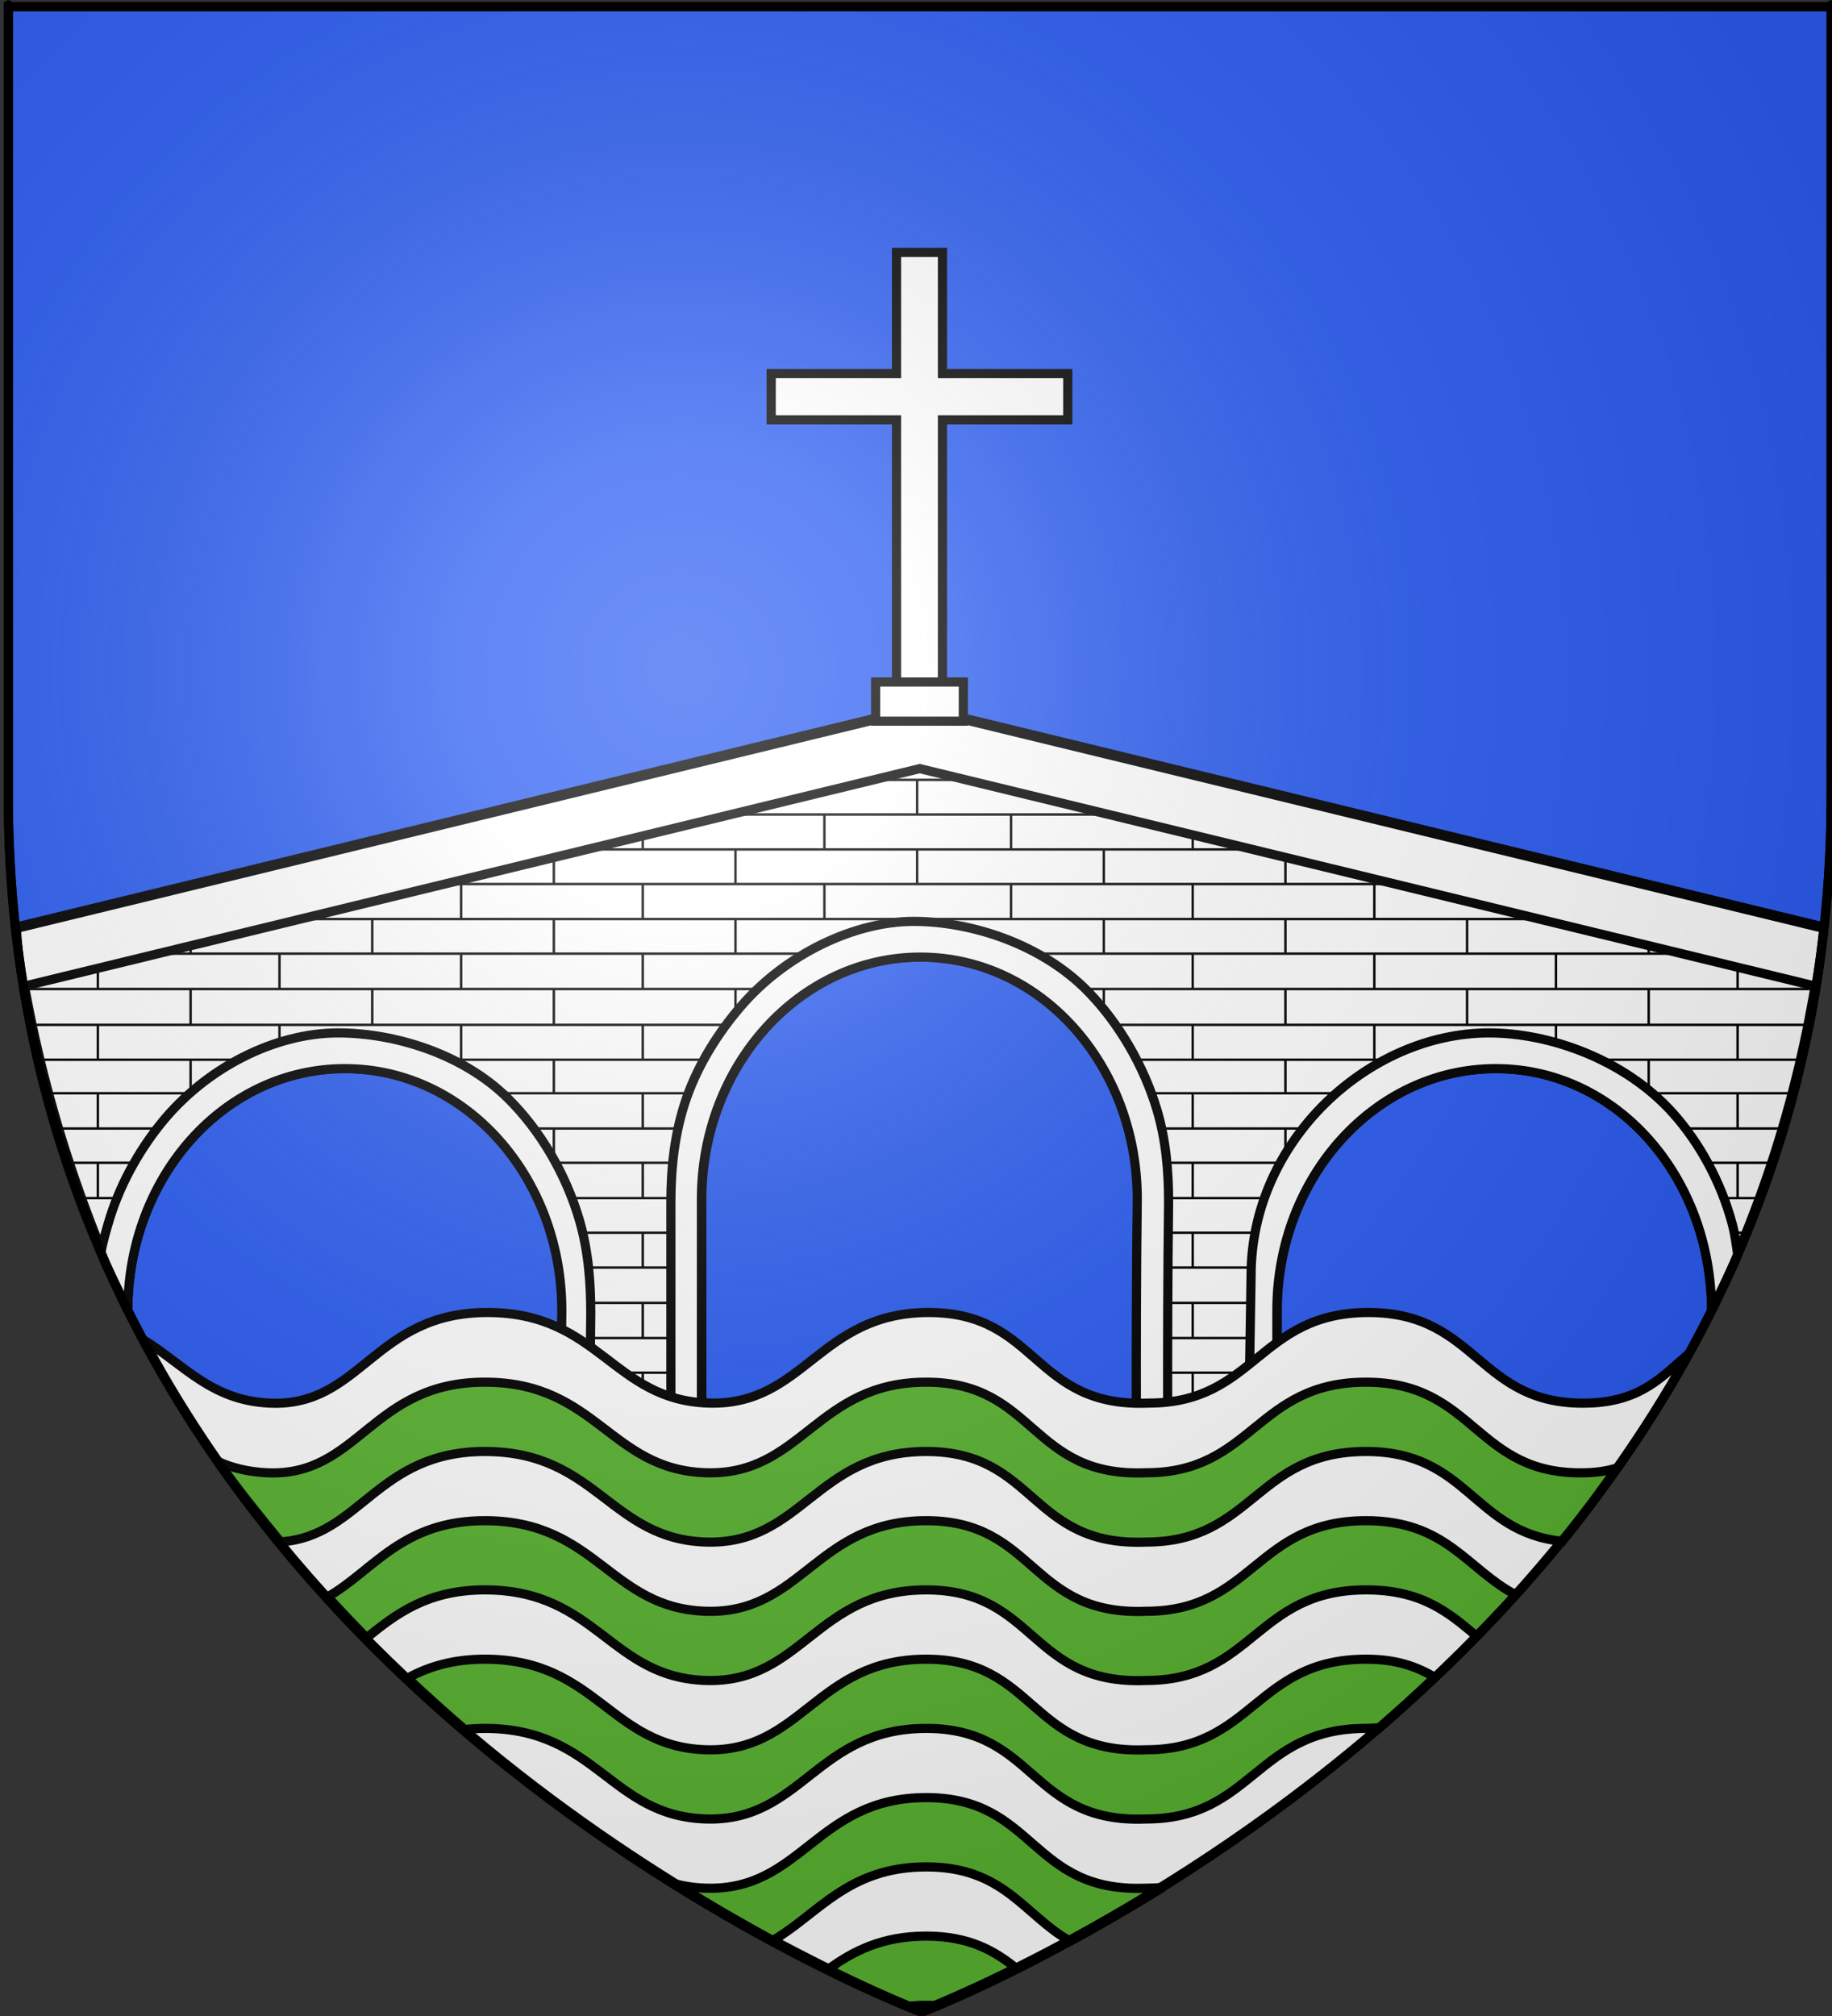 <?xml version="1.0" encoding="UTF-8" standalone="no"?>
<svg
   xmlns:dc="http://purl.org/dc/elements/1.1/"
   xmlns:cc="http://web.resource.org/cc/"
   xmlns:rdf="http://www.w3.org/1999/02/22-rdf-syntax-ns#"
   xmlns:svg="http://www.w3.org/2000/svg"
   xmlns="http://www.w3.org/2000/svg"
   xmlns:xlink="http://www.w3.org/1999/xlink"
   xmlns:sodipodi="http://sodipodi.sourceforge.net/DTD/sodipodi-0.dtd"
   xmlns:inkscape="http://www.inkscape.org/namespaces/inkscape"
   height="660"
   width="600"
   version="1.0"
   id="svg2"
   sodipodi:version="0.32"
   inkscape:version="0.45.1"
   sodipodi:docname="Blason ville fr Sorgues (Vaucluse).svg"
   sodipodi:docbase="C:\Users\Jany\Documents\aaaOuiqui\Blasons\Blasons Vaucluse"
   inkscape:export-filename="/Users/olivier/Desktop/Blason Rouge/Blason_Vide_3D.png"
   inkscape:export-xdpi="144"
   inkscape:export-ydpi="144"
   inkscape:output_extension="org.inkscape.output.svg.inkscape">
  <rect width="100%" height="100%" fill="#333333" stroke="none"/>
  <sodipodi:namedview
     inkscape:window-height="814"
     inkscape:window-width="1152"
     inkscape:pageshadow="2"
     inkscape:pageopacity="0.0"
     guidetolerance="10.0"
     gridtolerance="10.0"
     objecttolerance="10.0"
     borderopacity="1.0"
     bordercolor="#666666"
     pagecolor="#ffffff"
     id="base"
     showgrid="false"
     height="660px"
     inkscape:zoom="0.89095455"
     inkscape:cx="401.1422"
     inkscape:cy="418.97714"
     inkscape:window-x="-8"
     inkscape:window-y="-8"
     inkscape:current-layer="layer3"
     showguides="true"
     inkscape:guide-bbox="true" />
  <desc
     id="desc4">Flag of Canton of Valais (Wallis)</desc>
  <defs
     id="defs6">
    <linearGradient
       id="linearGradient2893">
      <stop
         style="stop-color:white;stop-opacity:0.314;"
         offset="0"
         id="stop2895" />
      <stop
         id="stop2897"
         offset="0.19"
         style="stop-color:white;stop-opacity:0.251;" />
      <stop
         style="stop-color:#6b6b6b;stop-opacity:0.125;"
         offset="0.6"
         id="stop2901" />
      <stop
         style="stop-color:black;stop-opacity:0.125;"
         offset="1"
         id="stop2899" />
    </linearGradient>
    <radialGradient
       inkscape:collect="always"
       xlink:href="#linearGradient2893"
       id="radialGradient3163"
       gradientUnits="userSpaceOnUse"
       gradientTransform="matrix(1.353,0,0,1.349,-76.404,-85.747)"
       cx="221.445"
       cy="226.331"
       fx="221.445"
       fy="226.331"
       r="300" />
    <g
       id="s">
      <g
         id="c">
        <path
           id="t"
           d="M 0,0 L 0,1 L 0.5,1 L 0,0 z "
           transform="matrix(0.951,0.309,-0.309,0.951,0,-1)" />
        <use
           xlink:href="#t"
           transform="scale(-1,1)"
           id="use2144"
           x="0"
           y="0"
           width="810"
           height="540" />
      </g>
      <g
         id="a">
        <use
           xlink:href="#c"
           transform="matrix(0.309,0.951,-0.951,0.309,0,0)"
           id="use2147"
           x="0"
           y="0"
           width="810"
           height="540" />
        <use
           xlink:href="#c"
           transform="matrix(-0.809,0.588,-0.588,-0.809,0,0)"
           id="use2149"
           x="0"
           y="0"
           width="810"
           height="540" />
      </g>
      <use
         xlink:href="#a"
         transform="scale(-1,1)"
         id="use2151"
         x="0"
         y="0"
         width="810"
         height="540" />
    </g>
    <linearGradient
       id="linearGradient2606">
      <stop
         style="stop-color:white;stop-opacity:0.314;"
         offset="0"
         id="stop2608" />
      <stop
         id="stop2610"
         offset="0.19"
         style="stop-color:white;stop-opacity:0.251;" />
      <stop
         style="stop-color:#6b6b6b;stop-opacity:0.125;"
         offset="0.6"
         id="stop2612" />
      <stop
         style="stop-color:black;stop-opacity:0.125;"
         offset="1"
         id="stop2614" />
    </linearGradient>
    <linearGradient
       id="linearGradient2616">
      <stop
         id="stop2618"
         offset="0"
         style="stop-color:white;stop-opacity:1;" />
      <stop
         style="stop-color:white;stop-opacity:1;"
         offset="0.229"
         id="stop2620" />
      <stop
         id="stop2622"
         offset="1"
         style="stop-color:black;stop-opacity:1;" />
    </linearGradient>
    <linearGradient
       id="linearGradient2624">
      <stop
         id="stop2626"
         offset="0"
         style="stop-color:#fd0000;stop-opacity:1;" />
      <stop
         style="stop-color:#e77275;stop-opacity:0.659;"
         offset="0.5"
         id="stop2628" />
      <stop
         style="stop-color:black;stop-opacity:0.323;"
         offset="1"
         id="stop2630" />
    </linearGradient>
    <radialGradient
       inkscape:collect="always"
       xlink:href="#linearGradient2955"
       id="radialGradient2632"
       cx="225.524"
       cy="218.901"
       fx="225.524"
       fy="218.901"
       r="300"
       gradientTransform="matrix(-4.167939e-4,2.183,-1.884,-3.599562e-4,615.597,-289.121)"
       gradientUnits="userSpaceOnUse" />
    <polygon
       id="polygon2634"
       transform="scale(53,53)"
       points="0,-1 0.588,0.809 -0.951,-0.309 0.951,-0.309 -0.588,0.809 0,-1 " />
    <clipPath
       id="clipPath2636">
      <path
         d="M 0,-200 L 0,600 L 300,600 L 300,-200 L 0,-200 z "
         id="path2638" />
    </clipPath>
    <radialGradient
       inkscape:collect="always"
       xlink:href="#linearGradient2955"
       id="radialGradient2640"
       gradientUnits="userSpaceOnUse"
       gradientTransform="matrix(-4.167939e-4,2.183,-1.884,-3.599562e-4,615.597,-289.121)"
       cx="225.524"
       cy="218.901"
       fx="225.524"
       fy="218.901"
       r="300" />
    <radialGradient
       inkscape:collect="always"
       xlink:href="#linearGradient2955"
       id="radialGradient2642"
       gradientUnits="userSpaceOnUse"
       gradientTransform="matrix(0,1.749,-1.593,-1.049767e-7,551.788,-191.29)"
       cx="225.524"
       cy="218.901"
       fx="225.524"
       fy="218.901"
       r="300" />
    <radialGradient
       inkscape:collect="always"
       xlink:href="#linearGradient2955"
       id="radialGradient2644"
       gradientUnits="userSpaceOnUse"
       gradientTransform="matrix(0,1.386,-1.323,-5.741131e-8,-158.082,-109.541)"
       cx="225.524"
       cy="218.901"
       fx="225.524"
       fy="218.901"
       r="300" />
    <radialGradient
       inkscape:collect="always"
       xlink:href="#linearGradient2893"
       id="radialGradient2646"
       gradientUnits="userSpaceOnUse"
       gradientTransform="matrix(1.353,0,0,1.349,-77.629,-85.747)"
       cx="221.445"
       cy="226.331"
       fx="221.445"
       fy="226.331"
       r="300" />
    <linearGradient
       id="linearGradient3521">
      <stop
         style="stop-color:white;stop-opacity:0.314;"
         offset="0"
         id="stop3523" />
      <stop
         id="stop3525"
         offset="0.19"
         style="stop-color:white;stop-opacity:0.251;" />
      <stop
         style="stop-color:#6b6b6b;stop-opacity:0.125;"
         offset="0.6"
         id="stop3527" />
      <stop
         style="stop-color:black;stop-opacity:0.125;"
         offset="1"
         id="stop3529" />
    </linearGradient>
    <linearGradient
       id="linearGradient3531">
      <stop
         id="stop3533"
         offset="0"
         style="stop-color:white;stop-opacity:1;" />
      <stop
         style="stop-color:white;stop-opacity:1;"
         offset="0.229"
         id="stop3535" />
      <stop
         id="stop3537"
         offset="1"
         style="stop-color:black;stop-opacity:1;" />
    </linearGradient>
    <linearGradient
       id="linearGradient3539">
      <stop
         id="stop3541"
         offset="0"
         style="stop-color:#fd0000;stop-opacity:1;" />
      <stop
         style="stop-color:#e77275;stop-opacity:0.659;"
         offset="0.5"
         id="stop3543" />
      <stop
         style="stop-color:black;stop-opacity:0.323;"
         offset="1"
         id="stop3545" />
    </linearGradient>
    <radialGradient
       inkscape:collect="always"
       xlink:href="#linearGradient2955"
       id="radialGradient3547"
       cx="225.524"
       cy="218.901"
       fx="225.524"
       fy="218.901"
       r="300"
       gradientTransform="matrix(-4.167939e-4,2.183,-1.884,-3.599562e-4,615.597,-289.121)"
       gradientUnits="userSpaceOnUse" />
    <polygon
       id="polygon3549"
       transform="scale(53,53)"
       points="0,-1 0.588,0.809 -0.951,-0.309 0.951,-0.309 -0.588,0.809 0,-1 " />
    <clipPath
       id="clipPath3551">
      <path
         d="M 0,-200 L 0,600 L 300,600 L 300,-200 L 0,-200 z "
         id="path3553" />
    </clipPath>
    <radialGradient
       inkscape:collect="always"
       xlink:href="#linearGradient2955"
       id="radialGradient3555"
       gradientUnits="userSpaceOnUse"
       gradientTransform="matrix(-4.167939e-4,2.183,-1.884,-3.599562e-4,615.597,-289.121)"
       cx="225.524"
       cy="218.901"
       fx="225.524"
       fy="218.901"
       r="300" />
    <radialGradient
       inkscape:collect="always"
       xlink:href="#linearGradient2955"
       id="radialGradient3557"
       gradientUnits="userSpaceOnUse"
       gradientTransform="matrix(0,1.749,-1.593,-1.049767e-7,551.788,-191.29)"
       cx="225.524"
       cy="218.901"
       fx="225.524"
       fy="218.901"
       r="300" />
    <radialGradient
       inkscape:collect="always"
       xlink:href="#linearGradient2955"
       id="radialGradient3559"
       gradientUnits="userSpaceOnUse"
       gradientTransform="matrix(0,1.386,-1.323,-5.741131e-8,-158.082,-109.541)"
       cx="225.524"
       cy="218.901"
       fx="225.524"
       fy="218.901"
       r="300" />
    <radialGradient
       inkscape:collect="always"
       xlink:href="#linearGradient2893"
       id="radialGradient3561"
       gradientUnits="userSpaceOnUse"
       gradientTransform="matrix(1.353,0,0,1.349,-77.629,-85.747)"
       cx="221.445"
       cy="226.331"
       fx="221.445"
       fy="226.331"
       r="300" />
    <linearGradient
       id="linearGradient8814">
      <stop
         id="stop8816"
         offset="0"
         style="stop-color:white;stop-opacity:0.314" />
      <stop
         id="stop8818"
         offset="0.19"
         style="stop-color:white;stop-opacity:0.251" />
      <stop
         id="stop8820"
         offset="0.6"
         style="stop-color:#6b6b6b;stop-opacity:0.125" />
      <stop
         id="stop8822"
         offset="1"
         style="stop-color:black;stop-opacity:0.125" />
    </linearGradient>
    <linearGradient
       id="linearGradient8806">
      <stop
         id="stop8808"
         offset="0"
         style="stop-color:white;stop-opacity:1" />
      <stop
         id="stop8810"
         offset="0.229"
         style="stop-color:white;stop-opacity:1" />
      <stop
         id="stop8812"
         offset="1"
         style="stop-color:black;stop-opacity:1" />
    </linearGradient>
    <linearGradient
       id="linearGradient8798">
      <stop
         id="stop8800"
         offset="0"
         style="stop-color:#fd0000;stop-opacity:1" />
      <stop
         id="stop8802"
         offset="0.5"
         style="stop-color:#e77275;stop-opacity:0.659" />
      <stop
         id="stop8804"
         offset="1"
         style="stop-color:black;stop-opacity:0.323" />
    </linearGradient>
    <radialGradient
       gradientTransform="matrix(-4.167939e-4,2.183,-1.884,-3.599562e-4,615.597,-289.121)"
       gradientUnits="userSpaceOnUse"
       xlink:href="#linearGradient2955"
       id="radialGradient8796"
       fy="218.901"
       fx="225.524"
       r="300"
       cy="218.901"
       cx="225.524" />
    <polygon
       id="polygon8794"
       transform="scale(53,53)"
       points="0,-1 0.588,0.809 -0.951,-0.309 0.951,-0.309 -0.588,0.809 0,-1 " />
    <clipPath
       id="clipPath8790">
      <path
         id="path8792"
         d="M 0,-200 L 0,600 L 300,600 L 300,-200 L 0,-200 z " />
    </clipPath>
    <radialGradient
       gradientTransform="matrix(-4.167939e-4,2.183,-1.884,-3.599562e-4,615.597,-289.121)"
       gradientUnits="userSpaceOnUse"
       xlink:href="#linearGradient2955"
       id="radialGradient8788"
       fy="218.901"
       fx="225.524"
       r="300"
       cy="218.901"
       cx="225.524" />
    <radialGradient
       gradientTransform="matrix(0,1.749,-1.593,-1.049767e-7,551.788,-191.29)"
       gradientUnits="userSpaceOnUse"
       xlink:href="#linearGradient2955"
       id="radialGradient8786"
       fy="218.901"
       fx="225.524"
       r="300"
       cy="218.901"
       cx="225.524" />
    <radialGradient
       gradientTransform="matrix(0,1.386,-1.323,-5.741131e-8,-158.082,-109.541)"
       gradientUnits="userSpaceOnUse"
       xlink:href="#linearGradient2955"
       id="radialGradient8784"
       fy="218.901"
       fx="225.524"
       r="300"
       cy="218.901"
       cx="225.524" />
    <radialGradient
       gradientTransform="matrix(1.353,0,0,1.349,-77.629,-85.747)"
       gradientUnits="userSpaceOnUse"
       xlink:href="#linearGradient2893"
       id="radialGradient8782"
       fy="226.331"
       fx="221.445"
       r="300"
       cy="226.331"
       cx="221.445" />
    <radialGradient
       r="300"
       fy="218.901"
       fx="225.524"
       cy="218.901"
       cx="225.524"
       gradientTransform="matrix(0,1.386,-1.323,-5.741131e-8,-158.082,-109.541)"
       gradientUnits="userSpaceOnUse"
       id="radialGradient2871"
       xlink:href="#linearGradient2955"
       inkscape:collect="always" />
    <radialGradient
       r="300"
       fy="218.901"
       fx="225.524"
       cy="218.901"
       cx="225.524"
       gradientTransform="matrix(0,1.749,-1.593,-1.049767e-7,551.788,-191.29)"
       gradientUnits="userSpaceOnUse"
       id="radialGradient2865"
       xlink:href="#linearGradient2955"
       inkscape:collect="always" />
    <radialGradient
       r="300"
       fy="218.901"
       fx="225.524"
       cy="218.901"
       cx="225.524"
       gradientTransform="matrix(-4.167939e-4,2.183,-1.884,-3.599562e-4,615.597,-289.121)"
       gradientUnits="userSpaceOnUse"
       id="radialGradient1911"
       xlink:href="#linearGradient2955"
       inkscape:collect="always" />
    <clipPath
       id="clip">
      <path
         id="path10"
         d="M 0,-200 L 0,600 L 300,600 L 300,-200 L 0,-200 z " />
    </clipPath>
    <polygon
       points="0,-1 0.588,0.809 -0.951,-0.309 0.951,-0.309 -0.588,0.809 0,-1 "
       transform="scale(53,53)"
       id="star" />
    <radialGradient
       gradientUnits="userSpaceOnUse"
       gradientTransform="matrix(-4.167939e-4,2.183,-1.884,-3.599562e-4,615.597,-289.121)"
       r="300"
       fy="218.901"
       fx="225.524"
       cy="218.901"
       cx="225.524"
       id="radialGradient2961"
       xlink:href="#linearGradient2955"
       inkscape:collect="always" />
    <linearGradient
       id="linearGradient2955">
      <stop
         style="stop-color:#fd0000;stop-opacity:1;"
         offset="0"
         id="stop2867" />
      <stop
         id="stop2873"
         offset="0.5"
         style="stop-color:#e77275;stop-opacity:0.659;" />
      <stop
         id="stop2959"
         offset="1"
         style="stop-color:black;stop-opacity:0.323;" />
    </linearGradient>
    <linearGradient
       id="linearGradient2885">
      <stop
         style="stop-color:white;stop-opacity:1;"
         offset="0"
         id="stop2887" />
      <stop
         id="stop2891"
         offset="0.229"
         style="stop-color:white;stop-opacity:1;" />
      <stop
         style="stop-color:black;stop-opacity:1;"
         offset="1"
         id="stop2889" />
    </linearGradient>
    <linearGradient
       id="linearGradient39148">
      <stop
         id="stop39150"
         offset="0"
         style="stop-color:white;stop-opacity:0.314;" />
      <stop
         style="stop-color:white;stop-opacity:0.251;"
         offset="0.19"
         id="stop39152" />
      <stop
         id="stop39154"
         offset="0.6"
         style="stop-color:#6b6b6b;stop-opacity:0.125;" />
      <stop
         id="stop39156"
         offset="1"
         style="stop-color:black;stop-opacity:0.125;" />
    </linearGradient>
  </defs>
  <g
     inkscape:groupmode="layer"
     id="layer3"
     inkscape:label="Fond écu"
     style="display:inline">
    <path
       id="path2855"
       style="fill:#2b5df2;fill-opacity:1;fill-rule:evenodd;stroke:#000000;stroke-width:3;stroke-linecap:butt;stroke-linejoin:miter;stroke-opacity:1;stroke-miterlimit:4;stroke-dasharray:none"
       d="M 301.226,658.5 C 301.226,658.5 599.726,546.18 599.726,260.728 C 599.726,-24.723 599.726,2.176 599.726,2.176 L 2.726,2.176 L 2.726,260.728 C 2.726,546.18 301.226,658.5 301.226,658.5 z "
       sodipodi:nodetypes="cccccc" />
    <g
       id="g6708">
      <path
         id="rect38829"
         d="M 301.226,231.6 L 5.03,303.564 C 10.809,347.284 23.357,389.097 41.856,429.076 C 41.856,385.331 73.48,349.841 113.063,349.841 C 152.646,349.841 184.131,385.331 184.131,429.076 C 183.981,440.975 183.879,452.902 183.827,464.812 L 229.853,464.812 L 229.853,392.564 C 229.853,348.819 261.968,313.329 301.551,313.329 C 341.134,313.329 372.598,348.819 372.598,392.564 C 372.295,416.626 372.247,440.715 372.294,464.812 L 418.32,464.812 L 418.32,429.076 C 418.32,385.331 450.435,349.841 490.018,349.841 C 529.601,349.841 560.595,385.331 560.595,429.076 C 582.077,384.538 592.085,344.339 597.36,303.497 L 301.226,231.6 z "
         style="fill:#ffffff;fill-opacity:1;stroke:#000000;stroke-width:3;stroke-miterlimit:4;stroke-dasharray:none;stroke-opacity:1;display:inline"
         sodipodi:nodetypes="cccsccccsccccsccc" />
      <path
         sodipodi:nodetypes="ccccccccccccccccccccccccccccccccccccccccccccccccccccccccccccccccccccccccccccccccccccccccccccccccccccccccccccccccccccccccccccccccccccccccccccccccccccccccccccccccccccccccccccccccccccccccccccccccccccccccccccccccccccccccccccccccccccccccccccccccccccccccccccccccccccccccc"
         d="M 557.754,403.576 L 557.754,403.576 L 572.139,403.576 M 536.321,369.453 L 583.644,369.453 M 545.674,380.674 L 580.277,380.674 M 553.078,392.241 L 576.909,392.241 M 521.902,357.907 L 587.011,357.907 M 370.699,380.674 L 433.051,380.674 M 373.427,392.241 L 426.036,392.241 M 371.868,403.576 L 420.97,403.576 M 371.478,449.396 L 418.242,449.396 M 372.258,438.053 L 418.242,438.053 M 372.258,414.97 L 418.242,414.97 M 372.258,426.537 L 417.463,426.537 M 371.868,460.82 L 417.852,460.82 M 364.853,357.907 L 458.381,357.907 M 359.398,346.932 L 589.817,346.932 M 349.655,335.517 L 593.184,335.517 M 336.795,323.784 L 595.148,323.784 M 369.53,369.453 L 442.793,369.453 M 183.643,460.82 L 229.238,460.82 M 179.746,403.576 L 228.848,403.576 M 183.643,449.396 L 230.018,449.396 M 183.643,438.053 L 229.238,438.053 M 183.643,426.537 L 229.628,426.537 M 182.864,414.97 L 229.628,414.97 M 143.115,357.907 L 236.642,357.907 M 159.872,369.453 L 233.135,369.453 M 169.225,380.674 L 230.407,380.674 M 176.239,392.241 L 228.848,392.241 M 251.841,244.005 L 350.045,244.005 M 201.57,255.319 L 396.419,255.319 M 157.144,266.653 L 443.572,266.653 M 110.77,278.086 L 491.116,278.086 M 62.447,289.421 L 539.438,289.421 M 16.463,300.874 L 586.592,300.874 M 6.173,312.209 L 596.271,312.209 M 7.576,323.784 L 265.48,323.784 M 10.102,335.517 L 251.451,335.517 M 11.785,346.932 L 242.098,346.932 M 14.872,357.907 L 81.542,357.907 M 18.239,369.453 L 65.175,369.453 M 21.606,380.674 L 55.822,380.674 M 26.657,392.241 L 48.808,392.241 M 151.022,312.209 L 151.022,323.784 M 151.022,335.259 L 151.022,346.838 M 151.022,357.907 L 151.022,361.716 M 151.022,289.421 L 151.022,300.874 M 151.022,266.653 L 151.022,278.086 M 210.509,312.209 L 210.509,323.784 M 210.509,335.259 L 210.509,346.838 M 210.509,357.907 L 210.509,369.453 M 210.509,380.674 L 210.509,392.241 M 210.509,403.576 L 210.509,414.97 M 210.509,426.537 L 210.509,438.053 M 210.509,449.396 L 210.509,460.82 M 210.509,289.421 L 210.509,300.874 M 210.509,266.653 L 210.509,278.086 M 269.997,312.209 L 269.997,320.735 M 269.997,289.421 L 269.997,300.874 M 269.997,266.653 L 269.997,278.086 M 269.997,244.005 L 269.997,255.319 M 91.535,312.209 L 91.535,323.784 M 91.535,335.259 L 91.535,346.838 M 91.535,289.421 L 91.535,300.874 M 32.047,312.209 L 32.047,323.784 M 32.047,335.259 L 32.047,346.838 M 32.047,357.907 L 32.047,369.453 M 32.047,380.674 L 32.047,392.241 M 181.399,300.874 L 181.399,312.209 M 181.399,323.784 L 181.399,335.363 M 181.399,346.938 L 181.399,357.907 M 181.399,369.453 L 181.399,380.674 M 181.399,392.241 L 181.399,403.576 M 181.399,278.086 L 181.399,289.421 M 181.399,259.897 L 181.399,266.653 M 240.886,300.874 L 240.886,312.209 M 240.886,323.784 L 240.886,335.363 M 240.886,278.086 L 240.886,289.421 M 240.886,255.319 L 240.886,266.653 M 300.373,300.874 L 300.373,312.209 M 300.373,278.086 L 300.373,289.421 M 300.373,255.319 L 300.373,266.653 M 300.373,232.429 L 300.373,244.005 M 121.911,300.874 L 121.911,312.209 M 121.911,323.784 L 121.911,335.363 M 121.911,278.086 L 121.911,289.421 M 62.424,300.874 L 62.424,312.209 M 62.424,323.784 L 62.424,335.363 M 62.424,346.938 L 62.424,357.907 M 450.107,312.209 L 450.107,323.784 M 450.107,335.259 L 450.107,346.838 M 450.107,357.907 L 450.107,362.56 M 450.107,289.421 L 450.107,300.874 M 450.107,266.653 L 450.107,278.086 M 509.595,312.209 L 509.595,323.784 M 509.595,335.259 L 509.595,346.838 M 509.595,289.421 L 509.595,300.874 M 569.082,312.209 L 569.082,323.784 M 569.082,335.259 L 569.082,346.838 M 569.082,357.907 L 569.082,369.453 M 569.082,380.674 L 569.082,392.241 M 569.082,296.231 L 569.082,300.874 M 390.62,312.209 L 390.62,323.784 M 390.62,335.259 L 390.62,346.838 M 390.62,357.907 L 390.62,369.453 M 390.62,380.674 L 390.62,392.241 M 390.62,403.576 L 390.62,414.97 M 390.62,426.537 L 390.62,438.053 M 390.62,449.396 L 390.62,460.82 M 390.62,289.421 L 390.62,300.874 M 390.62,266.653 L 390.62,278.086 M 331.132,312.209 L 331.132,320.312 M 331.132,289.421 L 331.132,300.874 M 331.132,266.653 L 331.132,278.086 M 331.132,244.005 L 331.132,255.319 M 480.484,300.874 L 480.484,312.209 M 480.484,323.784 L 480.484,335.363 M 480.484,346.938 L 480.484,349.886 M 480.484,278.086 L 480.484,289.421 M 539.971,300.874 L 539.971,312.209 M 539.971,323.784 L 539.971,335.363 M 539.971,346.938 L 539.971,357.907 M 420.997,300.874 L 420.997,312.209 M 420.997,323.784 L 420.997,335.363 M 420.997,346.938 L 420.997,357.907 M 420.997,369.453 L 420.997,380.674 M 420.997,392.241 L 420.997,403.576 M 420.997,278.086 L 420.997,289.421 M 420.997,261.164 L 420.997,266.653 M 361.509,300.874 L 361.509,312.209 M 361.509,323.784 L 361.509,335.363 M 361.509,278.086 L 361.509,289.421 M 361.509,255.319 L 361.509,266.653"
         style="fill:#ffffff;fill-opacity:1;fill-rule:evenodd;stroke:#000000;stroke-width:0.8;stroke-linecap:butt;stroke-linejoin:miter;stroke-miterlimit:4;stroke-dasharray:none;stroke-opacity:1;display:inline"
         id="path2804" />
      <path
         id="path38853"
         d="M 301.226,232.053 L 5.399,303.927 C 5.662,310.38 6.704,316.638 7.692,322.91 L 301.226,251.627 L 594.758,322.892 C 595.772,316.575 596.679,310.258 597.32,303.941 L 301.226,232.053 z M 372.468,407.533 C 372.302,426.763 372.257,446.014 372.294,465.265 C 372.306,447.698 372.377,430.136 372.598,412.591 C 372.598,410.89 372.561,409.207 372.468,407.533 z M 184.001,444.021 C 183.935,451.101 183.858,458.188 183.827,465.265 L 183.979,465.265 C 184.027,459.873 184.063,454.488 184.131,449.103 C 184.131,447.394 184.096,445.703 184.001,444.021 z "
         style="fill:#ffffff;fill-opacity:1;stroke:#000000;stroke-width:3;stroke-miterlimit:4;stroke-dasharray:none;stroke-opacity:1;display:inline"
         sodipodi:nodetypes="cccccccccccccccc" />
      <path
         sodipodi:nodetypes="cssccccsccccssccssccsccccssccccccsccssc"
         id="path38858"
         d="M 299.229,301.643 C 279.788,301.643 257.318,312.419 242.678,329.427 C 235.211,338.101 228.77,348.374 224.928,359.234 C 220.965,370.432 219.719,382.234 219.719,393.535 L 219.719,464.818 L 229.723,464.818 L 229.723,392.57 C 229.723,348.825 261.838,313.335 301.421,313.335 C 341.004,313.335 372.468,348.825 372.468,392.57 C 372.164,416.632 372.117,440.721 372.164,464.818 L 382.428,464.818 C 382.385,441.043 382.433,417.275 382.732,393.535 C 382.732,383.865 381.946,373.408 378.869,363.186 C 374.591,348.976 366.609,335.253 356.605,324.886 C 341.249,308.974 317.899,301.643 299.229,301.643 z M 110.741,338.155 C 90.284,338.155 67.59,349.328 52.714,367.797 C 45.081,377.275 38.821,388.731 35.419,400.639 C 34.535,403.734 33.589,406.858 33.092,409.984 C 34.777,414.946 38.709,421.912 41.866,429.082 C 41.866,385.337 73.349,349.847 112.933,349.847 C 152.516,349.847 184.001,385.337 184.001,429.082 C 183.851,440.981 183.748,452.908 183.697,464.818 L 193.18,464.818 C 193.233,453.229 193.338,441.624 193.484,430.047 C 193.484,420.271 192.771,409.716 189.751,399.416 C 185.392,384.548 177.094,370.221 166.38,359.61 C 151.307,344.681 128.708,338.155 110.741,338.155 z M 487.696,338.155 C 448.113,338.155 409.749,373.645 409.749,417.39 L 408.989,464.818 L 418.19,464.818 L 418.19,429.082 C 418.19,385.337 450.304,349.847 489.888,349.847 C 529.471,349.847 560.535,385.337 560.535,429.082 C 563.353,423.085 566.466,417.309 569.113,410.793 C 568.637,407.34 568.18,403.871 567.249,400.428 C 563.662,387.157 556.786,374.302 547.806,364.316 C 532.065,346.812 507.484,338.155 487.696,338.155 z "
         style="fill:#ffffff;fill-opacity:1;stroke:#000000;stroke-width:3;stroke-miterlimit:4;stroke-dasharray:none;stroke-opacity:1;display:inline" />
      <path
         style="fill:none;fill-rule:evenodd;stroke:none;stroke-width:1px;stroke-linecap:butt;stroke-linejoin:miter;stroke-opacity:1"
         d="M 138.326,382.849 C 218.126,292.249 218.126,292.249 218.126,292.249 L 265.526,304.849 L 282.326,316.249 L 315.926,288.049 L 363.326,310.849 L 395.726,285.049 L 449.126,307.849 L 467.726,330.049 L 467.126,433.849 L 134.726,431.449 L 138.326,382.849 z "
         id="path42550"
         sodipodi:nodetypes="cccccccccccc" />
    </g>
    <path
       style="fill:#ffffff;fill-opacity:1;fill-rule:evenodd;stroke:#000000;stroke-width:3;stroke-linecap:butt;stroke-linejoin:miter;stroke-miterlimit:4;stroke-dasharray:none;stroke-opacity:1;display:inline"
       d="M 160.132,429.688 C 122.313,429.416 118.5,460.841 88.132,459.344 C 69.282,458.414 60.502,447.014 47.041,438.625 C 130.091,594.034 302.601,658.5 302.601,658.5 C 302.601,658.5 469.15,594.862 553.166,443.095 C 544.492,450.533 537.527,458.828 520.257,459.344 C 483.997,460.427 484.238,429.688 448.226,429.688 C 412.214,429.688 411.146,459.344 376.226,459.344 C 338.13,460.931 340.206,429.688 304.194,429.688 C 268.182,429.688 263.496,460.238 232.163,459.344 C 200.745,458.447 196.363,429.959 160.132,429.688 z "
       id="path34907"
       sodipodi:nodetypes="cscccsscssc" />
    <path
       style="fill:#5ab532;fill-opacity:1;fill-rule:evenodd;stroke:#000000;stroke-width:3;stroke-linecap:butt;stroke-linejoin:miter;stroke-miterlimit:4;stroke-dasharray:none;stroke-opacity:1;display:inline"
       d="M 159.288,452.5 C 121.47,452.229 117.656,483.654 87.288,482.156 C 81.219,481.857 75.762,480.489 71.446,478.469 C 77.814,487.62 85.027,496.387 91.882,504.781 C 118.148,503.076 123.468,474.931 159.288,475.188 C 195.519,475.459 199.902,503.947 231.319,504.844 C 262.652,505.738 267.339,475.188 303.351,475.188 C 339.363,475.188 337.287,506.431 375.382,504.844 C 410.303,504.844 411.37,475.188 447.382,475.188 C 480.829,475.188 482.474,501.684 511.664,504.594 C 517.926,496.918 523.743,488.933 529.603,480.625 C 526.365,481.486 523.585,482.032 519.413,482.156 C 483.153,483.24 483.394,452.5 447.382,452.5 C 411.37,452.5 410.303,482.156 375.382,482.156 C 337.287,483.744 339.363,452.5 303.351,452.5 C 267.339,452.5 262.652,483.05 231.319,482.156 C 199.902,481.26 195.519,452.771 159.288,452.5 z M 159.288,497.844 C 131.725,497.646 122.233,514.291 107.351,522.75 C 111.538,527.364 115.792,531.828 120.069,536.188 C 129.668,528.438 140.079,520.362 159.288,520.5 C 195.519,520.771 199.902,549.26 231.319,550.156 C 262.652,551.05 267.339,520.5 303.351,520.5 C 339.363,520.5 337.287,551.744 375.382,550.156 C 410.303,550.156 411.37,520.5 447.382,520.5 C 465.74,520.5 474.416,527.937 483.57,535.626 C 487.878,531.236 492.166,526.743 496.383,522.095 C 480.401,513.677 473.693,497.844 447.382,497.844 C 411.37,497.844 410.303,527.5 375.382,527.5 C 337.287,529.087 339.363,497.844 303.351,497.844 C 267.339,497.844 262.652,528.394 231.319,527.5 C 199.902,526.603 195.519,498.115 159.288,497.844 z M 159.288,543.188 C 148.324,543.109 140.23,545.7 133.507,549.375 C 139.716,555.239 145.97,560.86 152.226,566.219 C 154.452,565.977 156.781,565.826 159.288,565.844 C 195.519,566.115 199.902,594.603 231.319,595.5 C 262.652,596.394 267.339,565.844 303.351,565.844 C 339.363,565.844 337.287,597.087 375.382,595.5 C 410.303,595.5 411.37,565.844 447.382,565.844 C 448.978,565.844 450.204,565.635 451.664,565.751 C 457.95,560.36 463.677,554.995 469.915,549.094 C 463.908,545.63 457.497,543.188 447.382,543.188 C 411.37,543.188 410.303,572.844 375.382,572.844 C 337.287,574.431 339.363,543.188 303.351,543.188 C 267.339,543.188 262.652,573.738 231.319,572.844 C 199.902,571.947 195.519,543.459 159.288,543.188 z M 303.351,588.5 C 267.339,588.5 262.652,619.05 231.319,618.156 C 227.676,618.052 224.421,617.571 221.413,616.812 C 232.785,623.908 243.453,630.059 253.101,635.281 C 267.931,626.689 277.684,611.188 303.351,611.188 C 328.917,611.188 335.3,626.933 350.476,635.5 C 359.727,630.502 369.92,624.636 380.788,617.906 C 379.079,618.072 377.28,618.156 375.382,618.156 C 337.287,619.744 339.363,588.5 303.351,588.5 z M 303.351,633.844 C 288.817,633.844 279.397,638.811 271.257,644.688 C 283.546,650.77 292.733,654.724 297.726,656.781 C 299.517,656.609 301.381,656.5 303.351,656.5 C 304.487,656.5 305.6,656.534 306.663,656.594 C 311.789,654.472 320.884,650.541 333.007,644.531 C 325.847,638.735 317.567,633.844 303.351,633.844 z "
       id="path37858"
       sodipodi:nodetypes="cscccsscsccsscsscccccsscsccscsscccccsscsccscssccsccscccccccsccc" />
    <g
       id="g6728"
       transform="matrix(0.745,0,0,0.745,481.338,103.528)"
       style="stroke:#000000;stroke-opacity:1;stroke-width:4.029;stroke-miterlimit:4;stroke-dasharray:none">
      <path
         id="rect6721"
         d="M -251.969,-28.031 L -251.969,25.219 L -307.062,25.219 L -307.062,45.562 L -251.969,45.562 L -251.969,177.375 L -231.781,177.375 L -231.781,45.562 L -176.688,45.562 L -176.688,25.219 L -231.781,25.219 L -231.781,-28.031 L -251.969,-28.031 z "
         style="opacity:1;fill:#ffffff;fill-opacity:1;stroke:#000000;stroke-width:4.029;stroke-miterlimit:4;stroke-dasharray:none;stroke-opacity:1" />
      <rect
         y="160.733"
         x="-261.146"
         height="17.217"
         width="38.543"
         id="rect6726"
         style="opacity:1;fill:#ffffff;fill-opacity:1;stroke:#000000;stroke-width:4.029;stroke-miterlimit:4;stroke-dasharray:none;stroke-opacity:1" />
    </g>
  </g>
  <g
     inkscape:groupmode="layer"
     id="layer4"
     inkscape:label="Meubles" />
  <g
     inkscape:groupmode="layer"
     id="layer2"
     inkscape:label="Reflet final"
     sodipodi:insensitive="true">
    <path
       sodipodi:nodetypes="cccccc"
       d="M 301.226,658.5 C 301.226,658.5 599.726,546.18 599.726,260.728 C 599.726,-24.723 599.726,2.176 599.726,2.176 L 2.726,2.176 L 2.726,260.728 C 2.726,546.18 301.226,658.5 301.226,658.5 z "
       style="opacity:1;fill:url(#radialGradient3163);fill-opacity:1;fill-rule:evenodd;stroke:none;stroke-width:1px;stroke-linecap:butt;stroke-linejoin:miter;stroke-opacity:1"
       id="path2875"
       inkscape:export-xdpi="144"
       inkscape:export-ydpi="144" />
  </g>
  <g
     inkscape:groupmode="layer"
     id="layer1"
     inkscape:label="Contour final"
     sodipodi:insensitive="true">
    <path
       sodipodi:nodetypes="cccccc"
       d="M 301.226,658.5 C 301.226,658.5 2.726,546.18 2.726,260.728 C 2.726,-24.723 2.726,2.176 2.726,2.176 L 599.726,2.176 L 599.726,260.728 C 599.726,546.18 301.226,658.5 301.226,658.5 z "
       style="opacity:1;fill:none;fill-opacity:1;fill-rule:evenodd;stroke:#000000;stroke-width:3;stroke-linecap:butt;stroke-linejoin:miter;stroke-miterlimit:4;stroke-dasharray:none;stroke-opacity:1"
       id="path1411"
       inkscape:export-xdpi="144"
       inkscape:export-ydpi="144" />
  </g>
</svg>
